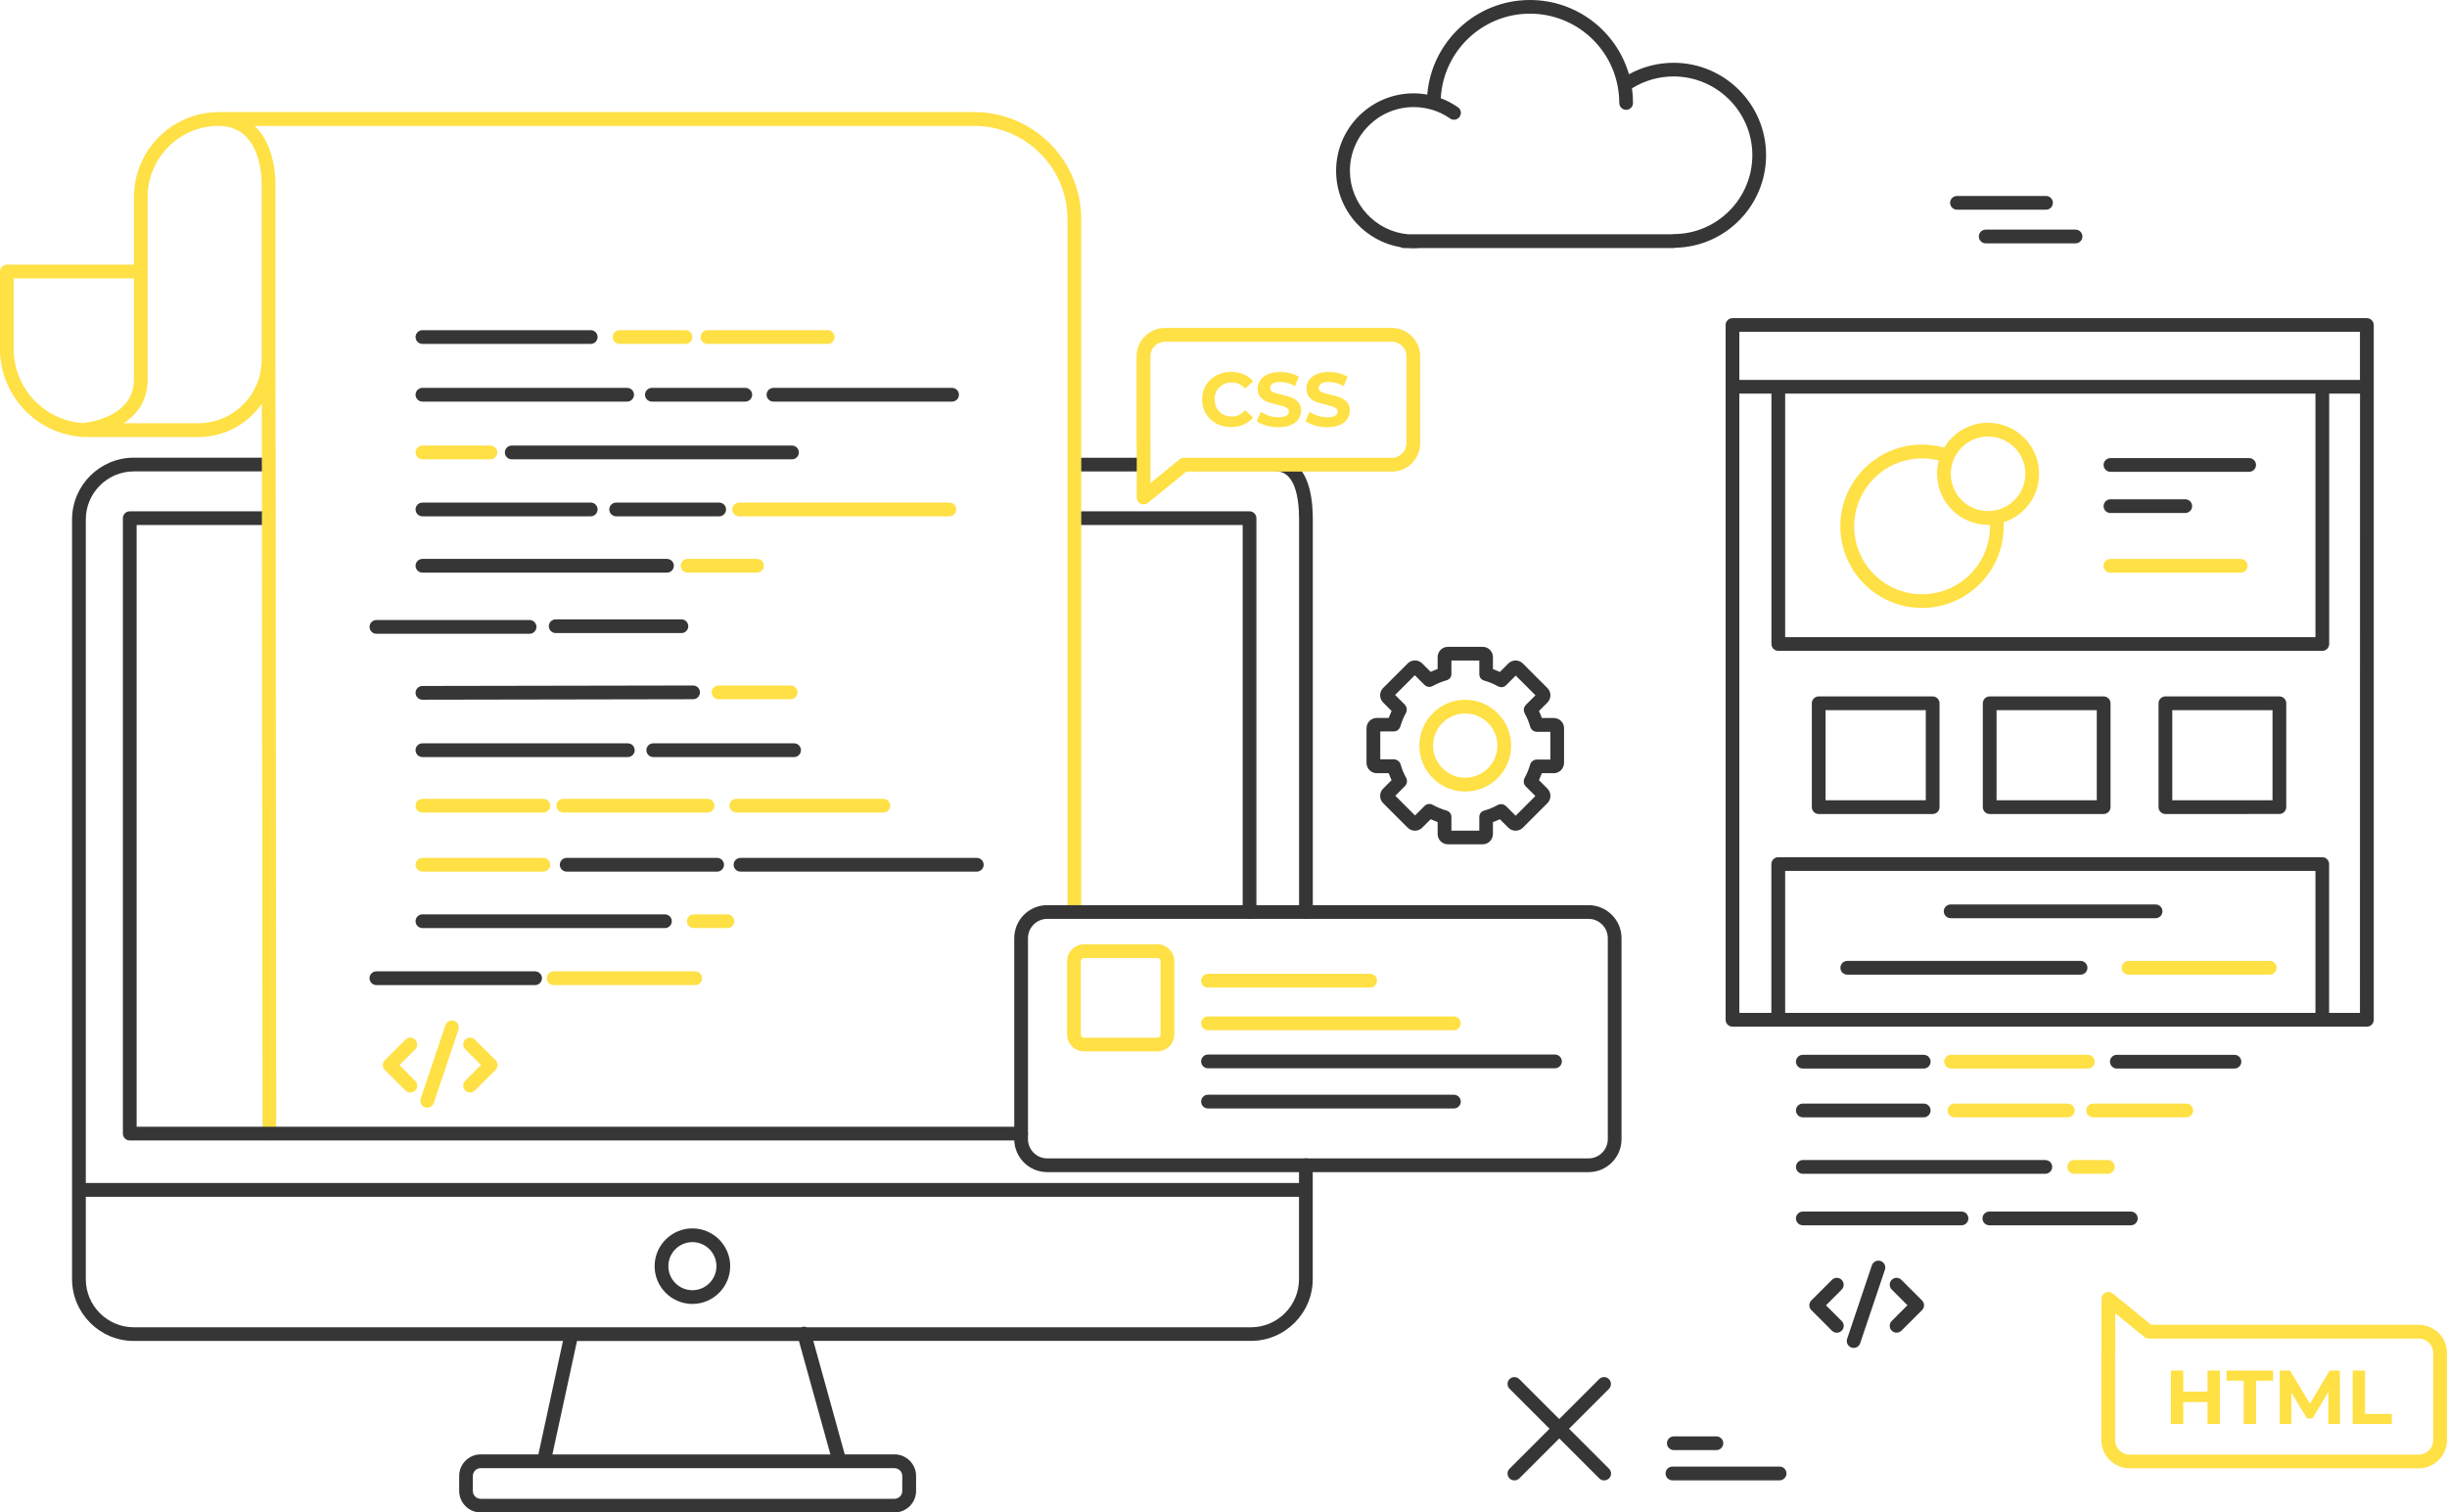 <?xml version="1.0" encoding="utf-8"?>
<!-- Generator: Adobe Illustrator 21.1.0, SVG Export Plug-In . SVG Version: 6.00 Build 0)  -->
<svg version="1.1" id="OBJECTS" xmlns="http://www.w3.org/2000/svg" xmlns:xlink="http://www.w3.org/1999/xlink" x="0px" y="0px"
	 viewBox="0 0 3562 2202" style="enable-background:new 0 0 3562 2202;" xml:space="preserve">
<style type="text/css">
	.st0{fill:#FFE045;}
	.st1{fill:#363636;}
</style>
<g id="list">
	<path class="st0" d="M997.9,480.7h-96c-5.5,0-10,4.5-10,10s4.5,10,10,10h96c5.5,0,10-4.5,10-10S1003.4,480.7,997.9,480.7z"/>
	<path class="st0" d="M1204.9,500.7c5.5,0,10-4.5,10-10s-4.5-10-10-10h-175c-5.5,0-10,4.5-10,10s4.5,10,10,10H1204.9z"/>
	<path class="st0" d="M614.9,668.7h99c5.5,0,10-4.5,10-10s-4.5-10-10-10h-99c-5.5,0-10,4.5-10,10S609.4,668.7,614.9,668.7z"/>
	<path class="st0" d="M1381.9,731.7h-306c-5.5,0-10,4.5-10,10s4.5,10,10,10h306c5.5,0,10-4.5,10-10S1387.4,731.7,1381.9,731.7z"/>
	<path class="st0" d="M990.9,823.7c0,5.5,4.5,10,10,10h101c5.5,0,10-4.5,10-10s-4.5-10-10-10h-101
		C995.4,813.7,990.9,818.2,990.9,823.7z"/>
	<path class="st0" d="M1035.9,1008c0,5.5,4.5,10,10,10h105c5.5,0,10-4.5,10-10s-4.5-10-10-10h-105
		C1040.4,998,1035.9,1002.5,1035.9,1008z"/>
	<path class="st0" d="M614.9,1183h176c5.5,0,10-4.5,10-10s-4.5-10-10-10h-176c-5.5,0-10,4.5-10,10S609.4,1183,614.9,1183z"/>
	<path class="st0" d="M809.9,1173c0,5.5,4.5,10,10,10h210c5.5,0,10-4.5,10-10s-4.5-10-10-10h-210
		C814.4,1163,809.9,1167.5,809.9,1173z"/>
	<path class="st0" d="M1285.9,1163h-214c-5.5,0-10,4.5-10,10s4.5,10,10,10h214c5.5,0,10-4.5,10-10S1291.4,1163,1285.9,1163z"/>
	<path class="st0" d="M800.9,1259c0-5.5-4.5-10-10-10h-176c-5.5,0-10,4.5-10,10s4.5,10,10,10h176
		C796.4,1269,800.9,1264.6,800.9,1259z"/>
	<path class="st0" d="M1058.9,1331.2h-49c-5.5,0-10,4.5-10,10s4.5,10,10,10h49c5.5,0,10-4.5,10-10S1064.4,1331.2,1058.9,1331.2z"/>
	<path class="st0" d="M1011.9,1414.2h-206c-5.5,0-10,4.5-10,10s4.5,10,10,10h206c5.5,0,10-4.5,10-10S1017.4,1414.2,1011.9,1414.2z"
		/>
	<path class="st0" d="M661.1,1486.2c-5.2-1.8-10.9,1.1-12.7,6.3l-36,107c-1.8,5.2,1.1,10.9,6.3,12.7c1.1,0.4,2.1,0.5,3.2,0.5
		c4.2,0,8.1-2.6,9.5-6.8l36-107C669.1,1493.7,666.3,1488,661.1,1486.2z"/>
	<path class="st0" d="M604.3,1513.6c-3.9-3.9-10.2-3.9-14.1,0l-30,30c-3.9,3.9-3.9,10.2,0,14.1l30,30c2,2,4.5,2.9,7.1,2.9
		s5.1-1,7.1-2.9c3.9-3.9,3.9-10.2,0-14.1l-22.9-22.9l22.9-22.9C608.2,1523.9,608.2,1517.5,604.3,1513.6z"/>
	<path class="st0" d="M691.3,1513.6c-3.9-3.9-10.2-3.9-14.1,0c-3.9,3.9-3.9,10.2,0,14.1l22.9,22.9l-22.9,22.9
		c-3.9,3.9-3.9,10.2,0,14.1c2,2,4.5,2.9,7.1,2.9s5.1-1,7.1-2.9l30-30c3.9-3.9,3.9-10.2,0-14.1L691.3,1513.6z"/>
	<path class="st0" d="M1418.1,163.2H318.5h-0.1h-0.3c-0.4,0-0.8,0-1.1,0c-0.4,0-0.7,0-1.1,0.1C249,164.7,195,219.7,195,286.9v98.4
		H10c-5.5,0-10,4.5-10,10v112.8c0,66.1,50.6,121.4,115.9,127.6c1,0.3,2.1,0.5,3.2,0.5c0.2,0,0.5,0,0.7,0c0,0,0.5,0,1.3-0.1
		c2.5,0.1,4.8,0.2,7.1,0.2h160.4c38.3,0,72.2-19.2,92.5-48.6l0.1,88.7l0.1,78l0.8,896c0,5.5,4.5,10,10,10l0,0c5.5,0,10-4.5,10-10
		l-0.8-896l-0.1-78l-0.3-147.7c0-0.4,0-0.8-0.1-1.1c0-1.2,0.1-2.5,0.1-3.7V269.5c0.1-4.3,1.1-53.2-27.3-83.3c-0.9-1-1.9-1.9-2.9-2.9
		H1418c75,0,135.9,61,135.9,135.9v357.2v78v573.5c0,5.5,4.5,10,10,10s10-4.5,10-10V754.4v-78V319.2
		C1574,233.2,1504.1,163.2,1418.1,163.2z M19.9,508.1V405.3h175V553c0,51.4-60.1,61.4-74.4,63C64,612.1,19.9,564.8,19.9,508.1z
		 M380.9,268.8c0,0.1,0,0.3,0,0.4v254.6c0,51-41.5,92.4-92.4,92.4H180c22.9-15,34.9-36.7,34.9-63.3V395.2c0-0.2,0-0.4,0-0.6V286.8
		c0-57,46.4-103.5,103.3-103.6c17.2,0.3,30.5,5.7,40.8,16.5C382.3,224.4,380.9,268.4,380.9,268.8z"/>
</g>
<g id="monitor">
	<path class="st1" d="M1904.9,707.2c-10.4-34.1-32-40.1-48.2-40.1c-5.5,0-9.9,3.4-9.9,8.9s4.5,10,10,10c28.2,0,34.2,38.2,34.2,70.3
		v571.5c0,5.5,4.5,10,10,10s10-4.5,10-10V756.3C1910.9,748.3,1910.9,726.9,1904.9,707.2z"/>
	<path class="st1" d="M1573.9,686.4h89.7c5.5,0,10-4.5,10-10s-4.5-10-10-10h-89.7V686.4z"/>
	<path class="st1" d="M104.9,1738.3v124c0,49.6,40.4,90,90,90h624.6l-35.8,165.1h-83.9c-17.3,0-31.4,14.1-31.4,31.4v21.8
		c0,17.3,14.1,31.4,31.4,31.4h602.3c17.3,0,31.4-14.1,31.4-31.4v-21.8c0-17.3-14.1-31.4-31.4-31.4h-72.5c0-0.1,0-0.1,0-0.2
		l-45.7-165h637c49.6,0,90-40.4,90-90v-130v-35.8c0-5.4-4.5-9.9-10-9.9s-10,4.5-10,10v25.8h-1766v-966c0-38.6,31.4-70,70-70h186.4
		l-0.1-20H194.9c-49.6,0-90,40.4-90,90v970V1738.3z M1302,2137.5c6.3,0,11.4,5.1,11.4,11.4v21.8c0,6.3-5.1,11.4-11.4,11.4H699.7
		c-6.3,0-11.4-5.1-11.4-11.4v-21.8c0-6.3,5.1-11.4,11.4-11.4H1302z M1208.8,2117.5H804.1l35.8-165.1H1163L1208.8,2117.5z
		 M1890.9,1862.4c0,38.6-31.4,70-70,70h-646.5c-2-0.9-4.4-1.1-6.7-0.5c-0.5,0.1-0.9,0.3-1.3,0.5H194.9c-38.6,0-70-31.4-70-70v-120
		h1766V1862.4z"/>
	<path class="st1" d="M1573.9,764.4h90.8h7.8h136.4v563.5c0,5.5,4.5,10,10,10s10-4.5,10-10V754.4c0-5.5-4.5-10-10-10h-146.4h-7.8
		h-90.8L1573.9,764.4z"/>
	<path class="st1" d="M381.3,744.4H188.9c-5.5,0-10,4.5-10,10v896c0,5.5,4.5,10,10,10h203h1094.5c5.5,0,10-4.5,10-10s-4.5-10-10-10
		H391.9h-193v-876h182.4L381.3,744.4z"/>
</g>
<g id="circle_1_">
	<path class="st1" d="M1007.9,1898.4c-30.3,0-55-24.7-55-55s24.7-55,55-55c30.3,0,55,24.7,55,55S1038.2,1898.4,1007.9,1898.4z
		 M1007.9,1808.4c-19.3,0-35,15.7-35,35s15.7,35,35,35c19.3,0,35-15.7,35-35S1027.2,1808.4,1007.9,1808.4z"/>
</g>
<g id="text_list">
	<g>
		<path class="st1" d="M859.9,500.7h-245c-5.5,0-10-4.5-10-10s4.5-10,10-10h245c5.5,0,10,4.5,10,10S865.4,500.7,859.9,500.7z"/>
	</g>
	<g>
		<path class="st1" d="M912.9,584.7h-298c-5.5,0-10-4.5-10-10s4.5-10,10-10h298c5.5,0,10,4.5,10,10S918.4,584.7,912.9,584.7z"/>
	</g>
	<g>
		<path class="st1" d="M1084.9,584.7h-136c-5.5,0-10-4.5-10-10s4.5-10,10-10h136c5.5,0,10,4.5,10,10S1090.4,584.7,1084.9,584.7z"/>
	</g>
	<g>
		<path class="st1" d="M1385.9,584.7h-260c-5.5,0-10-4.5-10-10s4.5-10,10-10h260c5.5,0,10,4.5,10,10S1391.4,584.7,1385.9,584.7z"/>
	</g>
	<g>
		<path class="st1" d="M1152.9,668.7h-408c-5.5,0-10-4.5-10-10s4.5-10,10-10h408c5.5,0,10,4.5,10,10S1158.4,668.7,1152.9,668.7z"/>
	</g>
	<g>
		<path class="st1" d="M859.9,751.7h-245c-5.5,0-10-4.5-10-10s4.5-10,10-10h245c5.5,0,10,4.5,10,10S865.4,751.7,859.9,751.7z"/>
	</g>
	<g>
		<path class="st1" d="M1046.9,751.7h-150c-5.5,0-10-4.5-10-10s4.5-10,10-10h150c5.5,0,10,4.5,10,10S1052.4,751.7,1046.9,751.7z"/>
	</g>
	<g>
		<path class="st1" d="M970.9,833.7h-356c-5.5,0-10-4.5-10-10s4.5-10,10-10h356c5.5,0,10,4.5,10,10S976.4,833.7,970.9,833.7z"/>
	</g>
	<g>
		<path class="st1" d="M770.9,922.7h-223c-5.5,0-10-4.5-10-10s4.5-10,10-10h223c5.5,0,10,4.5,10,10S776.4,922.7,770.9,922.7z"/>
	</g>
	<g>
		<path class="st1" d="M991.9,921.7h-183c-5.5,0-10-4.5-10-10s4.5-10,10-10h183c5.5,0,10,4.5,10,10S997.4,921.7,991.9,921.7z"/>
	</g>
	<g>
		<path class="st1" d="M614.9,1018.7c-5.5,0-10-4.5-10-10s4.5-10,10-10l394-0.7l0,0c5.5,0,10,4.5,10,10s-4.5,10-10,10L614.9,1018.7
			L614.9,1018.7z"/>
	</g>
	<g>
		<path class="st1" d="M913.9,1102.2h-299c-5.5,0-10-4.5-10-10s4.5-10,10-10h299c5.5,0,10,4.5,10,10S919.4,1102.2,913.9,1102.2z"/>
	</g>
	<g>
		<path class="st1" d="M1155.9,1102.2h-205c-5.5,0-10-4.5-10-10s4.5-10,10-10h205c5.5,0,10,4.5,10,10S1161.4,1102.2,1155.9,1102.2z"
			/>
	</g>
	<g>
		<path class="st1" d="M1043.9,1269h-219c-5.5,0-10-4.5-10-10s4.5-10,10-10h219c5.5,0,10,4.5,10,10S1049.4,1269,1043.9,1269z"/>
	</g>
	<g>
		<path class="st1" d="M1421.9,1269h-344c-5.5,0-10-4.5-10-10s4.5-10,10-10h344c5.5,0,10,4.5,10,10S1427.4,1269,1421.9,1269z"/>
	</g>
	<g>
		<path class="st1" d="M967.9,1351.2h-353c-5.5,0-10-4.5-10-10s4.5-10,10-10h353c5.5,0,10,4.5,10,10S973.4,1351.2,967.9,1351.2z"/>
	</g>
	<g>
		<path class="st1" d="M778.9,1434.2h-231c-5.5,0-10-4.5-10-10s4.5-10,10-10h231c5.5,0,10,4.5,10,10S784.4,1434.2,778.9,1434.2z"/>
	</g>
</g>
<path class="st1" d="M2263.5,1535.3h-362.6h-82h-60.5c-5.5,0-10,4.5-10,10s4.5,10,10,10h60.5h82h362.6c5.5,0,10-4.5,10-10
	S2269,1535.3,2263.5,1535.3z"/>
<g id="cart">
	<path class="st1" d="M2312.4,1317.8h-411.5h-82H1564h-39.6c-26.5,0-48,21.5-48,48v284.5v8.2c0,26.5,21.5,48,48,48h376.5h411.5
		c26.5,0,48-21.5,48-48v-292.7C2360.4,1339.4,2338.8,1317.8,2312.4,1317.8z M2340.4,1658.5c0,15.4-12.6,28-28,28h-411.5h-376.5
		c-15.4,0-28-12.6-28-28v-8.2v-284.5c0-15.4,12.6-28,28-28h39.6h254.9h82h411.5c15.4,0,28,12.6,28,28V1658.5z"/>
	<path class="st1" d="M2116.4,1593.8h-215.5h-82h-60.5c-5.5,0-10,4.5-10,10s4.5,10,10,10h60.5h82h215.5c5.5,0,10-4.5,10-10
		S2121.9,1593.8,2116.4,1593.8z"/>
</g>
<g id="cart_field">
	<path class="st0" d="M1758.4,1437.8h60.5h82h93.5c5.5,0,10-4.5,10-10s-4.5-10-10-10h-93.5h-82h-60.5c-5.5,0-10,4.5-10,10
		S1752.8,1437.8,1758.4,1437.8z"/>
	<path class="st0" d="M2116.4,1479.8h-215.5h-82h-60.5c-5.5,0-10,4.5-10,10s4.5,10,10,10h60.5h82h215.5c5.5,0,10-4.5,10-10
		S2121.9,1479.8,2116.4,1479.8z"/>
	<path class="st0" d="M1684.7,1374.8H1578c-10.9,0-20.4,7-23.6,17.4c-0.7,2.3-1.1,4.8-1.1,7.2v106.7c0,2.5,0.4,4.9,1.1,7.2l0,0
		c3.2,10.4,12.7,17.4,23.6,17.4h106.7c13.6,0,24.7-11.1,24.7-24.7v-106.7C1709.4,1385.9,1698.3,1374.8,1684.7,1374.8z
		 M1689.4,1506.2c0,2.6-2.1,4.7-4.7,4.7H1578c-2,0-3.9-1.4-4.5-3.3c-0.1-0.4-0.2-0.9-0.2-1.4v-106.7c0-0.5,0.1-0.9,0.2-1.4
		c0.6-1.9,2.4-3.3,4.5-3.3h106.7c2.6,0,4.7,2.1,4.7,4.7L1689.4,1506.2L1689.4,1506.2z"/>
</g>
<path class="st1" d="M2261.7,1045.3h-17.3c-1.2-3.4-2.6-6.8-4.2-10.1l12.3-12.3c2.8-2.8,4.4-6.6,4.4-10.6s-1.6-7.8-4.4-10.6
	l-35.7-35.7c-2.8-2.8-6.6-4.4-10.6-4.4s-7.8,1.6-10.6,4.4l-12.3,12.3c-3.3-1.5-6.6-2.9-10.1-4.2v-17.4c0-8.3-6.7-15-15-15h-50.5
	c-8.3,0-15,6.7-15,15V974c-3.4,1.2-6.8,2.6-10.1,4.2l-12.3-12.3c-2.8-2.8-6.6-4.4-10.6-4.4s-7.8,1.6-10.6,4.4l-35.7,35.7
	c-2.8,2.8-4.4,6.6-4.4,10.6s1.6,7.8,4.4,10.6l12.3,12.3c-1.5,3.3-2.9,6.6-4.2,10.1h-17.3c-8.3,0-15,6.7-15,15v50.5
	c0,8.3,6.7,15,15,15h17.3c1.2,3.4,2.6,6.8,4.2,10.1l-12.3,12.3c-2.8,2.8-4.4,6.6-4.4,10.6s1.6,7.8,4.4,10.6l35.7,35.7
	c2.8,2.8,6.6,4.4,10.6,4.4s7.8-1.6,10.6-4.4l12.3-12.3c3.3,1.5,6.6,2.9,10.1,4.2v17.3c0,8.3,6.7,15,15,15h50.5c8.3,0,15-6.7,15-15
	v-17.3c3.4-1.2,6.8-2.6,10.1-4.2l12.3,12.3c2.8,2.8,6.6,4.4,10.6,4.4s7.8-1.6,10.6-4.4l35.7-35.7c2.8-2.8,4.4-6.6,4.4-10.6
	s-1.6-7.8-4.4-10.6l-12.3-12.3c1.5-3.3,2.9-6.6,4.2-10.1h17.3c8.3,0,15-6.7,15-15v-50.5C2276.8,1052,2270,1045.3,2261.7,1045.3z
	 M2256.8,1105.8h-19.6h-0.1c-0.2,0-0.4,0-0.6,0c-0.1,0-0.3,0-0.4,0c-0.2,0-0.3,0-0.5,0.1c-0.2,0-0.3,0-0.5,0.1
	c-0.1,0-0.2,0.1-0.3,0.1c-0.2,0.1-0.5,0.1-0.7,0.2c0,0,0,0-0.1,0c-0.9,0.3-1.7,0.7-2.5,1.2c-0.1,0-0.1,0.1-0.2,0.1
	c-0.2,0.1-0.4,0.3-0.6,0.5c-0.1,0.1-0.3,0.3-0.4,0.4s-0.2,0.2-0.3,0.3c-0.2,0.2-0.3,0.3-0.5,0.5c-0.1,0.1-0.1,0.1-0.2,0.2
	c-0.1,0.2-0.3,0.3-0.4,0.5c-0.1,0.1-0.1,0.2-0.2,0.3c-0.1,0.1-0.2,0.3-0.3,0.4s-0.2,0.3-0.2,0.4c-0.1,0.1-0.1,0.2-0.2,0.3
	c-0.1,0.2-0.2,0.4-0.3,0.6c0,0.1-0.1,0.2-0.1,0.3c-0.1,0.2-0.2,0.4-0.2,0.7c0,0,0,0,0,0.1c-2,6.9-4.8,13.6-8.3,20c0,0,0,0,0,0.1
	c-0.1,0.2-0.2,0.4-0.3,0.6c0,0.1-0.1,0.2-0.1,0.3c-0.1,0.2-0.1,0.4-0.2,0.6c0,0.1-0.1,0.2-0.1,0.4c0,0.1-0.1,0.3-0.1,0.4
	c0,0.2-0.1,0.3-0.1,0.5c0,0.1,0,0.2,0,0.3c0,0.2-0.1,0.5-0.1,0.7c0,0.1,0,0.1,0,0.2c0,0.3,0,0.5,0,0.8c0,0.1,0,0.2,0,0.2
	c0,0.2,0,0.5,0,0.7s0,0.3,0.1,0.5c0,0.2,0,0.3,0.1,0.5c0,0.2,0.1,0.5,0.2,0.7c0,0.1,0,0.1,0,0.2c0.1,0.3,0.2,0.5,0.3,0.8
	c0,0,0,0.1,0.1,0.1c0.1,0.2,0.2,0.4,0.3,0.6c0,0.1,0.1,0.2,0.1,0.2c0.1,0.2,0.2,0.3,0.3,0.5c0.1,0.1,0.1,0.3,0.2,0.4
	s0.2,0.2,0.2,0.3c0.1,0.2,0.2,0.3,0.4,0.5c0.1,0.1,0.1,0.2,0.2,0.2c0.1,0.2,0.3,0.3,0.5,0.5c0,0,0,0,0,0.1l13.9,13.9l-28.7,28.7
	l-13.9-13.9c0,0,0,0-0.1,0c-0.2-0.2-0.3-0.3-0.5-0.5c-0.1-0.1-0.2-0.1-0.2-0.2c-0.2-0.1-0.3-0.2-0.5-0.4c-0.1-0.1-0.2-0.2-0.3-0.2
	c-0.1-0.1-0.2-0.1-0.4-0.2s-0.3-0.2-0.5-0.3c-0.1,0-0.2-0.1-0.2-0.1c-0.2-0.1-0.4-0.2-0.7-0.3h-0.1c-0.3-0.1-0.5-0.2-0.8-0.3h-0.1
	c-0.3-0.1-0.5-0.1-0.8-0.2c-0.1,0-0.2,0-0.4-0.1c-0.2,0-0.4-0.1-0.6-0.1s-0.4,0-0.6,0c-0.1,0-0.2,0-0.3,0c-0.2,0-0.5,0-0.7,0
	c-0.1,0-0.2,0-0.2,0c-0.2,0-0.4,0.1-0.6,0.1c-0.1,0-0.2,0-0.3,0c-0.2,0-0.3,0.1-0.5,0.1s-0.3,0.1-0.5,0.1c-0.1,0-0.2,0.1-0.4,0.1
	c-0.2,0.1-0.4,0.1-0.6,0.2c-0.1,0-0.2,0.1-0.3,0.1c-0.2,0.1-0.4,0.2-0.6,0.3c0,0,0,0-0.1,0c-6.3,3.5-13,6.3-20,8.3c0,0,0,0-0.1,0
	c-0.2,0.1-0.4,0.1-0.7,0.2c-0.1,0-0.2,0.1-0.3,0.1c-0.2,0.1-0.4,0.2-0.5,0.3c-0.1,0.1-0.3,0.1-0.4,0.2s-0.2,0.1-0.4,0.2
	s-0.3,0.2-0.5,0.3c-0.1,0-0.1,0.1-0.2,0.1c-0.2,0.1-0.4,0.3-0.6,0.4l-0.1,0.1c-0.2,0.2-0.4,0.4-0.6,0.6l-0.1,0.1
	c-0.2,0.2-0.4,0.4-0.5,0.6c-0.1,0.1-0.2,0.2-0.2,0.3c-0.1,0.1-0.2,0.3-0.3,0.4c-0.1,0.2-0.2,0.4-0.4,0.6c0,0.1-0.1,0.1-0.1,0.2
	c-0.1,0.2-0.2,0.5-0.3,0.7c0,0.1-0.1,0.1-0.1,0.2c-0.1,0.2-0.2,0.4-0.2,0.6c0,0.1-0.1,0.2-0.1,0.3c-0.1,0.2-0.1,0.3-0.1,0.5
	s-0.1,0.3-0.1,0.5c0,0.1,0,0.3-0.1,0.4c0,0.2-0.1,0.4-0.1,0.6c0,0.1,0,0.2,0,0.3c0,0.2,0,0.5,0,0.7c0,0,0,0,0,0.1v19.6h-40.6v-19.6
	c0,0,0,0,0-0.1c0-0.2,0-0.5,0-0.7c0-0.1,0-0.2,0-0.3c0-0.2-0.1-0.4-0.1-0.6c0-0.1,0-0.3-0.1-0.4c0-0.2-0.1-0.3-0.1-0.5
	s-0.1-0.3-0.1-0.5c0-0.1-0.1-0.2-0.1-0.3c-0.1-0.2-0.1-0.4-0.2-0.6c0-0.1-0.1-0.1-0.1-0.2c-0.1-0.2-0.2-0.5-0.3-0.7
	c0-0.1-0.1-0.1-0.1-0.2c-0.1-0.2-0.2-0.4-0.4-0.6c-0.1-0.1-0.2-0.3-0.3-0.4s-0.2-0.2-0.2-0.3c-0.2-0.2-0.4-0.4-0.5-0.6l-0.1-0.1
	c-0.2-0.2-0.4-0.4-0.6-0.6l-0.1-0.1c-0.2-0.2-0.4-0.3-0.6-0.4c-0.1,0-0.1-0.1-0.2-0.1c-0.2-0.1-0.3-0.2-0.5-0.3
	c-0.1-0.1-0.2-0.2-0.4-0.2c-0.1-0.1-0.2-0.1-0.4-0.2s-0.4-0.2-0.5-0.3c-0.1,0-0.2-0.1-0.3-0.1c-0.2-0.1-0.4-0.2-0.7-0.2
	c0,0,0,0-0.1,0c-6.9-2-13.6-4.8-20-8.3c0,0,0,0-0.1,0c-0.2-0.1-0.4-0.2-0.6-0.3c-0.1-0.1-0.2-0.1-0.3-0.2c-0.2-0.1-0.3-0.1-0.5-0.2
	s-0.3-0.1-0.5-0.2c-0.1,0-0.2-0.1-0.3-0.1c-0.2-0.1-0.4-0.1-0.6-0.2h-0.1c-0.9-0.2-1.8-0.2-2.8-0.1c-0.1,0-0.1,0-0.2,0
	c-0.3,0-0.5,0.1-0.8,0.1c-0.2,0-0.3,0.1-0.5,0.1c-0.1,0-0.3,0.1-0.4,0.1c-0.2,0.1-0.4,0.1-0.6,0.2c-0.1,0-0.2,0.1-0.3,0.1
	c-0.2,0.1-0.4,0.2-0.6,0.2c-0.1,0.1-0.2,0.1-0.3,0.2s-0.3,0.2-0.4,0.2c-0.1,0.1-0.3,0.2-0.4,0.3c-0.1,0.1-0.2,0.1-0.3,0.2
	c-0.2,0.1-0.3,0.2-0.5,0.4c-0.1,0.1-0.1,0.1-0.2,0.2c-0.2,0.2-0.4,0.3-0.5,0.5c0,0,0,0-0.1,0l-13.9,13.9l-28.7-28.7l13.9-13.9
	c0,0,0,0,0-0.1c0.2-0.2,0.3-0.3,0.5-0.5c0.1-0.1,0.1-0.2,0.2-0.2c0.1-0.2,0.2-0.3,0.4-0.5c0.1-0.1,0.2-0.2,0.2-0.3
	c0.1-0.1,0.2-0.3,0.2-0.4c0.1-0.2,0.2-0.3,0.3-0.5c0-0.1,0.1-0.2,0.1-0.3c0.1-0.2,0.2-0.4,0.3-0.6c0-0.1,0-0.1,0.1-0.2
	c0.1-0.2,0.2-0.5,0.2-0.7c0-0.1,0-0.2,0.1-0.2c0.1-0.2,0.1-0.5,0.2-0.7c0-0.2,0-0.3,0.1-0.5c0-0.1,0-0.3,0.1-0.4c0-0.2,0-0.5,0-0.7
	c0-0.1,0-0.1,0-0.2c0-0.3,0-0.5,0-0.8c0-0.1,0-0.1,0-0.2c0-0.2-0.1-0.5-0.1-0.7c0-0.1,0-0.2,0-0.3c0-0.2-0.1-0.4-0.1-0.5
	s-0.1-0.3-0.1-0.4s-0.1-0.2-0.1-0.4c-0.1-0.2-0.1-0.4-0.2-0.6c0-0.1-0.1-0.2-0.1-0.3c-0.1-0.2-0.2-0.4-0.3-0.6c0,0,0,0,0-0.1
	c-3.5-6.3-6.3-13-8.3-20c0,0,0,0,0-0.1c-0.1-0.2-0.2-0.5-0.2-0.7c0-0.1-0.1-0.2-0.1-0.3c-0.1-0.2-0.2-0.4-0.3-0.6
	c-0.1-0.1-0.1-0.2-0.2-0.3c-0.1-0.1-0.2-0.3-0.3-0.4c-0.1-0.1-0.2-0.3-0.3-0.4c-0.1-0.1-0.1-0.2-0.2-0.3c-0.1-0.2-0.2-0.3-0.4-0.5
	c-0.1-0.1-0.1-0.1-0.2-0.2c-0.2-0.2-0.3-0.4-0.5-0.5c-0.1-0.1-0.2-0.1-0.2-0.2c-0.2-0.1-0.3-0.3-0.5-0.4s-0.3-0.2-0.5-0.4
	c-0.1-0.1-0.2-0.1-0.3-0.2c-0.2-0.2-0.5-0.3-0.7-0.4h-0.1c-0.3-0.1-0.5-0.3-0.8-0.4c0,0,0,0-0.1,0c-0.2-0.1-0.5-0.2-0.7-0.3
	c-0.1,0-0.1-0.1-0.2-0.1c-0.2-0.1-0.4-0.1-0.6-0.2c-0.1,0-0.3-0.1-0.4-0.1s-0.3,0-0.4-0.1c-0.2,0-0.4-0.1-0.6-0.1
	c-0.1,0-0.2,0-0.3,0c-0.2,0-0.5,0-0.7,0c0,0,0,0-0.1,0h-19.6v-40.6h19.6l0,0c0.3,0,0.6,0,1-0.1c0.1,0,0.1,0,0.2,0
	c0.2,0,0.5-0.1,0.7-0.1c0.1,0,0.2,0,0.3-0.1c0.2,0,0.4-0.1,0.6-0.1c0.1,0,0.2-0.1,0.3-0.1c0.2-0.1,0.4-0.1,0.6-0.2
	c0.1-0.1,0.3-0.1,0.4-0.2c0.2-0.1,0.4-0.2,0.6-0.3c0.1-0.1,0.2-0.1,0.3-0.2c0.2-0.1,0.3-0.2,0.5-0.3c0.1-0.1,0.2-0.1,0.3-0.2
	c0.2-0.1,0.3-0.2,0.5-0.4c0.1-0.1,0.2-0.1,0.2-0.2c0.2-0.2,0.4-0.3,0.5-0.5l0.1-0.1c0.4-0.4,0.8-0.9,1.2-1.4c0-0.1,0.1-0.1,0.1-0.2
	c0.1-0.2,0.2-0.4,0.3-0.5c0.1-0.1,0.1-0.2,0.2-0.3c0.1-0.2,0.2-0.3,0.2-0.5c0.1-0.1,0.1-0.3,0.2-0.4s0.1-0.3,0.2-0.4
	s0.1-0.3,0.1-0.4c0,0,0,0,0-0.1c2-6.9,4.8-13.6,8.3-20c0,0,0,0,0-0.1c0.1-0.2,0.2-0.4,0.3-0.6c0-0.1,0.1-0.2,0.1-0.3
	c0.1-0.2,0.1-0.4,0.2-0.6c0-0.1,0.1-0.2,0.1-0.4c0-0.1,0.1-0.3,0.1-0.4c0-0.2,0.1-0.3,0.1-0.5c0-0.1,0-0.2,0-0.3
	c0-0.2,0.1-0.5,0.1-0.7c0-0.1,0-0.1,0-0.2c0-0.3,0-0.5,0-0.8c0-0.1,0-0.1,0-0.2c0-0.2,0-0.5,0-0.7c0-0.1,0-0.3-0.1-0.4
	c0-0.2,0-0.3-0.1-0.5c0-0.2-0.1-0.5-0.2-0.7c0-0.1,0-0.2-0.1-0.2c-0.1-0.2-0.2-0.5-0.2-0.7c0-0.1,0-0.1-0.1-0.2
	c-0.1-0.2-0.2-0.4-0.3-0.6c0-0.1-0.1-0.2-0.1-0.3c-0.1-0.2-0.2-0.3-0.3-0.5c-0.1-0.1-0.2-0.3-0.2-0.4c-0.1-0.1-0.2-0.2-0.2-0.3
	c-0.1-0.2-0.2-0.3-0.4-0.5c-0.1-0.1-0.1-0.2-0.2-0.2c-0.2-0.2-0.3-0.4-0.5-0.5c0,0,0,0,0-0.1l-13.9-13.9l28.7-28.7l13.8,13.8
	c0,0,0,0,0.1,0.1l0,0c0.3,0.3,0.6,0.5,0.9,0.8c0.1,0.1,0.2,0.2,0.3,0.2c0.2,0.2,0.5,0.3,0.7,0.5c0.1,0.1,0.2,0.1,0.3,0.2
	c0.3,0.2,0.6,0.3,1,0.5h0.1c0.4,0.2,0.8,0.3,1.1,0.4c0.1,0,0.2,0,0.3,0.1c0.3,0.1,0.6,0.1,0.9,0.2c0.1,0,0.2,0,0.4,0.1
	c0.4,0,0.7,0.1,1.1,0.1h0.1c0.1,0,0.1,0,0.2,0c0.3,0,0.6,0,0.9-0.1c0.1,0,0.3,0,0.4-0.1c0.2,0,0.5-0.1,0.7-0.1
	c0.1,0,0.3-0.1,0.4-0.1c0.3-0.1,0.6-0.2,0.9-0.3c0.1,0,0.1,0,0.2-0.1c0.4-0.1,0.7-0.3,1.1-0.5c0,0,0,0,0.1,0c6.3-3.5,13-6.3,20-8.3
	c0,0,0,0,0.1,0c0.2-0.1,0.4-0.1,0.7-0.2c0.1,0,0.2-0.1,0.3-0.1c0.2-0.1,0.4-0.2,0.5-0.3s0.3-0.1,0.4-0.2c0.1-0.1,0.2-0.1,0.4-0.2
	c0.2-0.1,0.3-0.2,0.5-0.3c0.1,0,0.1-0.1,0.2-0.1c0.2-0.1,0.4-0.3,0.6-0.4l0.1-0.1c0.2-0.2,0.4-0.4,0.6-0.6l0.1-0.1
	c0.2-0.2,0.4-0.4,0.5-0.6c0.1-0.1,0.2-0.2,0.3-0.3s0.2-0.3,0.3-0.4c0.1-0.2,0.2-0.4,0.4-0.6c0-0.1,0.1-0.1,0.1-0.2
	c0.1-0.2,0.2-0.5,0.3-0.7c0-0.1,0.1-0.1,0.1-0.2c0.1-0.2,0.2-0.4,0.2-0.6c0-0.1,0.1-0.2,0.1-0.3c0.1-0.2,0.1-0.3,0.1-0.5
	s0.1-0.3,0.1-0.5c0-0.1,0-0.3,0.1-0.4c0-0.2,0.1-0.4,0.1-0.6c0-0.1,0-0.2,0-0.3c0-0.2,0-0.5,0-0.7c0,0,0,0,0-0.1v-19.2h40.6v19.6
	c0,0,0,0,0,0.1c0,0.2,0,0.5,0,0.7c0,0.1,0,0.2,0,0.3c0,0.2,0.1,0.4,0.1,0.6c0,0.1,0,0.3,0.1,0.4c0,0.2,0.1,0.3,0.1,0.5
	s0.1,0.3,0.1,0.5c0,0.1,0.1,0.2,0.1,0.3c0.1,0.2,0.1,0.4,0.2,0.6c0,0.1,0.1,0.1,0.1,0.2c0.1,0.2,0.2,0.5,0.3,0.7
	c0,0.1,0.1,0.1,0.1,0.2c0.1,0.2,0.2,0.4,0.4,0.6c0.1,0.1,0.2,0.3,0.3,0.4c0.1,0.1,0.2,0.2,0.3,0.3c0.2,0.2,0.3,0.4,0.5,0.6l0.1,0.1
	c0.2,0.2,0.4,0.4,0.6,0.6l0.1,0.1c0.2,0.2,0.4,0.3,0.6,0.4c0.1,0,0.1,0.1,0.2,0.1c0.2,0.1,0.3,0.2,0.5,0.3c0.1,0.1,0.2,0.2,0.4,0.2
	c0.1,0.1,0.2,0.1,0.4,0.2c0.2,0.1,0.4,0.2,0.5,0.3c0.1,0,0.2,0.1,0.3,0.1c0.2,0.1,0.4,0.2,0.7,0.2c0,0,0,0,0.1,0
	c6.9,2,13.6,4.8,20,8.3c0,0,0,0,0.1,0c0.4,0.2,0.7,0.4,1.1,0.5c0.1,0,0.1,0,0.2,0.1c0.3,0.1,0.6,0.2,0.9,0.3c0.1,0,0.3,0.1,0.4,0.1
	c0.2,0.1,0.5,0.1,0.7,0.1c0.1,0,0.3,0,0.4,0.1c0.3,0,0.6,0.1,0.9,0.1c0.1,0,0.1,0,0.2,0c0,0,0,0,0.1,0c0.4,0,0.7,0,1.1-0.1
	c0.1,0,0.2,0,0.3,0c0.3,0,0.6-0.1,0.9-0.2c0.1,0,0.2,0,0.2-0.1c0.4-0.1,0.8-0.2,1.2-0.4l0,0c0.3-0.1,0.7-0.3,1-0.5
	c0.1-0.1,0.2-0.1,0.3-0.2c0.3-0.2,0.5-0.3,0.7-0.5c0.1-0.1,0.2-0.1,0.3-0.2c0.3-0.2,0.6-0.5,0.9-0.8l0,0c0,0,0,0,0.1-0.1l13.8-13.8
	l28.7,28.7l-13.9,13.9c0,0,0,0,0,0.1c-0.2,0.2-0.3,0.3-0.5,0.5c-0.1,0.1-0.1,0.2-0.2,0.2c-0.1,0.2-0.2,0.3-0.4,0.5
	c-0.1,0.1-0.2,0.2-0.2,0.3c-0.1,0.1-0.1,0.2-0.2,0.4c-0.1,0.2-0.2,0.3-0.3,0.5c0,0.1-0.1,0.2-0.1,0.2c-0.1,0.2-0.2,0.4-0.3,0.6
	c0,0,0,0.1-0.1,0.1c-0.1,0.3-0.2,0.5-0.3,0.8c0,0.1,0,0.1,0,0.2c-0.1,0.2-0.1,0.5-0.2,0.7c0,0.1,0,0.3-0.1,0.5
	c0,0.2-0.1,0.3-0.1,0.5s0,0.5,0,0.7c0,0.1,0,0.2,0,0.2c0,0.3,0,0.5,0,0.8c0,0.1,0,0.1,0,0.2c0,0.2,0.1,0.5,0.1,0.7
	c0,0.1,0,0.2,0,0.3c0,0.2,0.1,0.3,0.1,0.5c0,0.1,0.1,0.3,0.1,0.4s0.1,0.2,0.1,0.4c0.1,0.2,0.1,0.4,0.2,0.6c0,0.1,0.1,0.2,0.1,0.3
	c0.1,0.2,0.2,0.4,0.3,0.6c0,0,0,0,0,0.1c3.5,6.3,6.3,13,8.3,20c0,0,0,0,0,0.1s0.1,0.3,0.1,0.4c0.1,0.2,0.1,0.3,0.2,0.4
	s0.1,0.3,0.2,0.4c0.1,0.2,0.2,0.3,0.2,0.5c0.1,0.1,0.1,0.2,0.2,0.3c0.1,0.2,0.2,0.4,0.3,0.6c0,0.1,0.1,0.1,0.1,0.2
	c0.3,0.5,0.7,1,1.2,1.4c0,0,0.1,0,0.1,0.1c0.2,0.2,0.4,0.4,0.6,0.5c0.1,0.1,0.1,0.1,0.2,0.2c0.2,0.1,0.3,0.2,0.5,0.4
	c0.1,0.1,0.2,0.1,0.3,0.2c0.2,0.1,0.3,0.2,0.5,0.3c0.1,0.1,0.2,0.1,0.3,0.2c0.2,0.1,0.4,0.2,0.6,0.3c0.1,0.1,0.2,0.1,0.4,0.1
	c0.2,0.1,0.4,0.2,0.6,0.2c0.1,0,0.2,0.1,0.3,0.1c0.2,0.1,0.4,0.1,0.6,0.2c0.1,0,0.2,0,0.3,0.1c0.2,0,0.5,0.1,0.7,0.1
	c0.1,0,0.1,0,0.2,0c0.3,0,0.6,0.1,1,0.1l0,0h19.6L2256.8,1105.8L2256.8,1105.8z"/>
<path id="circle" class="st0" d="M2132.9,1018.8c-36.8,0-66.8,29.9-66.8,66.8s29.9,66.8,66.8,66.8s66.8-29.9,66.8-66.8
	S2169.7,1018.8,2132.9,1018.8z M2132.9,1132.3c-25.8,0-46.8-21-46.8-46.8s21-46.8,46.8-46.8s46.8,21,46.8,46.8
	S2158.7,1132.3,2132.9,1132.3z"/>
<g id="x">
	<path class="st1" d="M2342,2007.8c-3.9-3.9-10.2-3.9-14.1,0l-58.2,58.2l-58.2-58.2c-3.9-3.9-10.2-3.9-14.1,0s-3.9,10.2,0,14.1
		l58.2,58.2l-58.2,58.2c-3.9,3.9-3.9,10.2,0,14.1c2,2,4.5,2.9,7.1,2.9s5.1-1,7.1-2.9l58.2-58.2l58.2,58.2c2,2,4.5,2.9,7.1,2.9
		s5.1-1,7.1-2.9c3.9-3.9,3.9-10.2,0-14.1l-58.2-58.2l58.2-58.2C2345.9,2018.1,2345.9,2011.8,2342,2007.8z"/>
	<path class="st1" d="M2590.5,2135.2h-156c-5.5,0-10,4.5-10,10s4.5,10,10,10h156c5.5,0,10-4.5,10-10S2596,2135.2,2590.5,2135.2z"/>
	<path class="st1" d="M2436.5,2111.2h62c5.5,0,10-4.5,10-10s-4.5-10-10-10h-62c-5.5,0-10,4.5-10,10S2431,2111.2,2436.5,2111.2z"/>
</g>
<g id="text">
	<g>
		<path class="st0" d="M3039.3,1555.7h-199.2c-5.5,0-10-4.5-10-10s4.5-10,10-10h199.2c5.5,0,10,4.5,10,10
			S3044.9,1555.7,3039.3,1555.7z"/>
	</g>
	<g>
		<path class="st0" d="M3010,1626.7h-164.9c-5.5,0-10-4.5-10-10s4.5-10,10-10H3010c5.5,0,10,4.5,10,10S3015.5,1626.7,3010,1626.7z"
			/>
	</g>
	<g>
		<path class="st0" d="M3182.4,1626.7h-135.5c-5.5,0-10-4.5-10-10s4.5-10,10-10h135.6c5.5,0,10,4.5,10,10
			S3187.9,1626.7,3182.4,1626.7z"/>
	</g>
	<g>
		<path class="st0" d="M3068.3,1708.9h-49c-5.5,0-10-4.5-10-10s4.5-10,10-10h49c5.5,0,10,4.5,10,10S3073.9,1708.9,3068.3,1708.9z"/>
	</g>
	<g>
		<path class="st0" d="M3304,1419h-205.6c-5.5,0-10-4.5-10-10s4.5-10,10-10H3304c5.5,0,10,4.5,10,10S3309.5,1419,3304,1419z"/>
	</g>
</g>
<g>
	<path class="st1" d="M2624.3,1555.7h176c5.5,0,10-4.5,10-10s-4.5-10-10-10h-176c-5.5,0-10,4.5-10,10S2618.8,1555.7,2624.3,1555.7z"
		/>
	<path class="st1" d="M3252.6,1535.7h-171.2c-5.5,0-10,4.5-10,10s4.5,10,10,10h171.2c5.5,0,10-4.5,10-10
		S3258.1,1535.7,3252.6,1535.7z"/>
	<path class="st1" d="M2624.3,1626.7h176c5.5,0,10-4.5,10-10s-4.5-10-10-10h-176c-5.5,0-10,4.5-10,10S2618.8,1626.7,2624.3,1626.7z"
		/>
	<path class="st1" d="M2624.3,1708.9h353c5.5,0,10-4.5,10-10s-4.5-10-10-10h-353c-5.5,0-10,4.5-10,10S2618.8,1708.9,2624.3,1708.9z"
		/>
	<path class="st1" d="M2855.3,1763.9h-231c-5.5,0-10,4.5-10,10s4.5,10,10,10h231c5.5,0,10-4.5,10-10S2860.9,1763.9,2855.3,1763.9z"
		/>
	<path class="st1" d="M3101.8,1763.9h-206c-5.5,0-10,4.5-10,10s4.5,10,10,10h206c5.5,0,10-4.5,10-10S3107.4,1763.9,3101.8,1763.9z"
		/>
	<path class="st1" d="M3445.3,463.2h-923.4c-5.5,0-10,4.5-10,10v90v921.5c0,5.5,4.5,10,10,10h66.7h791.9h64.9c5.5,0,10-4.5,10-10
		V473.2C3455.3,467.6,3450.8,463.2,3445.3,463.2z M3370.5,1474.7h-771.9V1268h771.9V1474.7z M3435.3,1474.7h-44.9V1258
		c0-5.5-4.5-10-10-10h-791.9c-5.5,0-10,4.5-10,10v216.7h-46.6V573.1h46.7v364.5c0,5.5,4.5,10,10,10h791.9c5.5,0,10-4.5,10-10V573.1
		h44.9L3435.3,1474.7L3435.3,1474.7z M2598.6,927.6V573.1h771.9v354.5H2598.6z M3435.3,553.1h-54.9h-791.9h-56.6v-70h903.4
		L3435.3,553.1L3435.3,553.1z"/>
	<path class="st1" d="M2813.3,1013.9h-165.9c-5.5,0-10,4.5-10,10v151.2c0,5.5,4.5,10,10,10h165.9c5.5,0,10-4.5,10-10v-151.2
		C2823.3,1018.4,2818.8,1013.9,2813.3,1013.9z M2803.3,1165.1h-145.9v-131.2h145.9V1165.1z"/>
	<path class="st1" d="M3318,1013.9h-165.9c-5.5,0-10,4.5-10,10v151.2c0,5.5,4.5,10,10,10H3318c5.5,0,10-4.5,10-10v-151.2
		C3328,1018.4,3323.6,1013.9,3318,1013.9z M3308,1165.1h-145.9v-131.2H3308V1165.1z"/>
	<path class="st1" d="M3062.2,1013.9h-165.9c-5.5,0-10,4.5-10,10v151.2c0,5.5,4.5,10,10,10h165.9c5.5,0,10-4.5,10-10v-151.2
		C3072.2,1018.4,3067.7,1013.9,3062.2,1013.9z M3052.2,1165.1h-145.9v-131.2h145.9V1165.1z"/>
	<path class="st1" d="M2839.5,1336.8h298.3c5.5,0,10-4.5,10-10s-4.5-10-10-10h-298.3c-5.5,0-10,4.5-10,10S2834,1336.8,2839.5,1336.8
		z"/>
	<path class="st1" d="M2689,1419h339.6c5.5,0,10-4.5,10-10s-4.5-10-10-10H2689c-5.5,0-10,4.5-10,10S2683.4,1419,2689,1419z"/>
	<path class="st1" d="M3274,666.9h-201.9c-5.5,0-10,4.5-10,10s4.5,10,10,10H3274c5.5,0,10-4.5,10-10S3279.5,666.9,3274,666.9z"/>
	<path class="st1" d="M3181,726.9h-108.9c-5.5,0-10,4.5-10,10s4.5,10,10,10H3181c5.5,0,10-4.5,10-10S3186.5,726.9,3181,726.9z"/>
	<g>
		<path class="st1" d="M2737.5,1835.9c-5.2-1.8-10.9,1.1-12.7,6.3l-36,107c-1.8,5.2,1.1,10.9,6.3,12.7c1.1,0.4,2.1,0.5,3.2,0.5
			c4.2,0,8.1-2.6,9.5-6.8l36-107C2745.6,1843.3,2742.8,1837.7,2737.5,1835.9z"/>
		<path class="st1" d="M2680.8,1863.3c-3.9-3.9-10.2-3.9-14.1,0l-30,30c-3.9,3.9-3.9,10.2,0,14.1l30,30c2,2,4.5,2.9,7.1,2.9
			s5.1-1,7.1-2.9c3.9-3.9,3.9-10.2,0-14.1l-22.9-22.9l22.9-22.9C2684.7,1873.5,2684.7,1867.2,2680.8,1863.3z"/>
		<path class="st1" d="M2797.8,1893.3l-30-30c-3.9-3.9-10.2-3.9-14.1,0s-3.9,10.2,0,14.1l22.9,22.9l-22.9,22.9
			c-3.9,3.9-3.9,10.2,0,14.1c2,2,4.5,2.9,7.1,2.9s5.1-1,7.1-2.9l30-30C2801.7,1903.5,2801.7,1897.2,2797.8,1893.3z"/>
	</g>
</g>
<g id="circle_line">
	<g>
		<path class="st0" d="M3261.7,833.8H3072c-5.5,0-10-4.5-10-10s4.5-10,10-10h189.7c5.5,0,10,4.5,10,10S3267.3,833.8,3261.7,833.8z"
			/>
	</g>
	<path class="st0" d="M2968.2,689.8c0-40.9-33.3-74.3-74.3-74.3c-26.4,0-50.5,14-63.8,36.3c-10.5-2.9-21.3-4.5-32.3-4.5
		c-65.6,0-118.9,53.3-118.9,118.9s53.3,118.9,118.9,118.9s118.9-53.3,118.9-118.9c0-1.9-0.1-3.9-0.2-5.8
		C2947,750.8,2968.2,722.4,2968.2,689.8z M2797.9,865.2c-54.5,0-98.9-44.4-98.9-98.9s44.4-98.9,98.9-98.9c8.3,0,16.5,1,24.4,3
		c-1.7,6.3-2.6,12.8-2.6,19.4c0,40.9,33.3,74.3,74.3,74.3c0.9,0,1.9,0,2.8-0.1c0,0.8,0,1.5,0,2.3
		C2896.8,820.8,2852.4,865.2,2797.9,865.2z M2904.1,743.1L2904.1,743.1c-3.4,0.6-6.8,1-10.1,1c-29.9,0-54.3-24.3-54.3-54.3
		c0-7.6,1.5-14.9,4.6-21.9l0,0c8.7-19.7,28.2-32.4,49.7-32.4c29.9,0,54.3,24.3,54.3,54.3C2948.2,715.8,2929.7,738.2,2904.1,743.1z"
		/>
</g>
<g id="css">
	<path class="st0" d="M1780,560c3.8-2.1,8.1-3.2,12.9-3.2c7.8,0,14.3,3,19.6,9.1l11.6-10.7c-3.7-4.4-8.3-7.9-13.7-10.2
		c-5.4-2.4-11.5-3.6-18.3-3.6c-8,0-15.2,1.7-21.6,5.2c-6.4,3.4-11.4,8.2-15.1,14.3s-5.5,13-5.5,20.7s1.8,14.6,5.5,20.7
		c3.7,6.1,8.7,10.9,15.1,14.3c6.4,3.4,13.6,5.2,21.5,5.2c6.7,0,12.9-1.2,18.3-3.6c5.5-2.4,10.1-5.8,13.8-10.3l-11.6-10.7
		c-5.3,6.1-11.8,9.2-19.6,9.2c-4.8,0-9.1-1.1-12.9-3.2c-3.8-2.1-6.7-5.1-8.8-8.8c-2.1-3.8-3.2-8.1-3.2-12.9c0-4.8,1.1-9.1,3.2-12.9
		C1773.2,565.1,1776.2,562.1,1780,560z"/>
	<path class="st0" d="M1880.2,578.8c-3.8-1.4-8.6-2.8-14.6-4.2c-5.7-1.3-9.9-2.5-12.7-3.8c-2.8-1.3-4.2-3.3-4.2-5.9
		c0-2.7,1.2-4.8,3.6-6.4c2.4-1.6,6.1-2.4,11.2-2.4c7.2,0,14.4,2,21.6,6.1l5.6-13.7c-3.6-2.2-7.7-3.9-12.4-5.1
		c-4.7-1.2-9.6-1.8-14.6-1.8c-7.1,0-13.1,1.1-18.1,3.2c-4.9,2.1-8.6,5.1-11.1,8.7c-2.4,3.7-3.7,7.8-3.7,12.3c0,5.2,1.4,9.3,4.1,12.4
		c2.7,3.1,5.9,5.4,9.7,6.8c3.8,1.4,8.6,2.8,14.6,4.2c3.9,0.9,6.9,1.7,9.2,2.4c2.3,0.7,4.1,1.7,5.6,2.9s2.2,2.8,2.2,4.6
		c0,2.5-1.2,4.5-3.7,6.1c-2.4,1.5-6.2,2.3-11.3,2.3c-4.6,0-9.2-0.7-13.8-2.2c-4.6-1.5-8.6-3.4-11.9-5.9l-6.1,13.6
		c3.5,2.7,8.1,4.8,13.8,6.5c5.7,1.7,11.7,2.5,17.8,2.5c7.1,0,13.1-1.1,18.1-3.2c5-2.1,8.7-5.1,11.2-8.7c2.5-3.7,3.7-7.7,3.7-12.2
		c0-5.2-1.4-9.3-4.1-12.3C1887.2,582.5,1884,580.3,1880.2,578.8z"/>
	<path class="st0" d="M1951.1,578.8c-3.8-1.4-8.6-2.8-14.6-4.2c-5.7-1.3-9.9-2.5-12.7-3.8c-2.8-1.3-4.2-3.3-4.2-5.9
		c0-2.7,1.2-4.8,3.6-6.4c2.4-1.6,6.1-2.4,11.2-2.4c7.2,0,14.4,2,21.6,6.1l5.6-13.7c-3.6-2.2-7.7-3.9-12.4-5.1
		c-4.7-1.2-9.6-1.8-14.6-1.8c-7.1,0-13.1,1.1-18.1,3.2c-4.9,2.1-8.6,5.1-11.1,8.7c-2.4,3.7-3.7,7.8-3.7,12.3c0,5.2,1.4,9.3,4.1,12.4
		c2.7,3.1,5.9,5.4,9.7,6.8c3.8,1.4,8.6,2.8,14.6,4.2c3.9,0.9,6.9,1.7,9.2,2.4c2.3,0.7,4.1,1.7,5.6,2.9s2.2,2.8,2.2,4.6
		c0,2.5-1.2,4.5-3.7,6.1c-2.4,1.5-6.2,2.3-11.3,2.3c-4.6,0-9.2-0.7-13.8-2.2c-4.6-1.5-8.6-3.4-11.9-5.9l-6.1,13.6
		c3.5,2.7,8.1,4.8,13.8,6.5c5.7,1.7,11.7,2.5,17.8,2.5c7.1,0,13.1-1.1,18.1-3.2c5-2.1,8.7-5.1,11.2-8.7c2.5-3.7,3.7-7.7,3.7-12.2
		c0-5.2-1.4-9.3-4.1-12.3C1958.1,582.5,1954.8,580.3,1951.1,578.8z"/>
	<path class="st0" d="M2026.1,477.5h-330.4c-22.7,0-41.2,18.5-41.2,41.2V640v5.3c0,1.2,0.1,2.5,0.2,3.8V718v6.3c0,3.9,2.2,7.4,5.7,9
		c1.4,0.6,2.8,1,4.3,1c2.3,0,4.5-0.8,6.3-2.2l7.8-6.3l48.1-39.2H1888h138.1c22.7,0,41.2-18.5,41.2-41.2V518.7
		C2067.3,496,2048.8,477.5,2026.1,477.5z M2047.3,645.3c0,11.7-9.5,21.2-21.2,21.2H1888h-164.8c-2.8,0-5.4,1.2-7.2,3.1l-41.3,33.7
		v-54.5l0,0c0-0.2,0-0.3,0-0.5s0-0.4,0-0.5l0,0c-0.1-0.8-0.1-1.6-0.1-2.4v-5.3V518.7c0-11.7,9.5-21.2,21.2-21.2h330.4
		c11.7,0,21.2,9.5,21.2,21.2L2047.3,645.3L2047.3,645.3z"/>
</g>
<g id="html">
	<polygon class="st0" points="3213.4,2026.1 3178.1,2026.1 3178.1,1995.4 3160.1,1995.4 3160.1,2073.2 3178.1,2073.2 3178.1,2041.3 
		3213.4,2041.3 3213.4,2073.2 3231.4,2073.2 3231.4,1995.4 3213.4,1995.4 	"/>
	<polygon class="st0" points="3241.1,2010.1 3266,2010.1 3266,2073.2 3284,2073.2 3284,2010.1 3308.9,2010.1 3308.9,1995.4 
		3241.1,1995.4 	"/>
	<polygon class="st0" points="3391.2,1995.4 3362.5,2043.7 3333.4,1995.4 3318.5,1995.4 3318.5,2073.2 3335.4,2073.2 3335.4,2027.5 
		3358.2,2065 3366.3,2065 3389.2,2026.5 3389.3,2073.2 3406.2,2073.2 3406,1995.4 	"/>
	<polygon class="st0" points="3442.7,1995.4 3424.7,1995.4 3424.7,2073.2 3481.7,2073.2 3481.7,2058.5 3442.7,2058.5 	"/>
	<path class="st0" d="M3520.8,1928.8h-389.4l-56-45.6c-3-2.4-7.1-2.9-10.6-1.3c-3.5,1.7-5.7,5.2-5.7,9v75.2
		c-0.1,1.3-0.2,2.6-0.2,3.8v126.6c0,22.7,18.5,41.2,41.2,41.2h420.7c22.7,0,41.2-18.5,41.2-41.2v-126.6
		C3562,1947.2,3543.5,1928.8,3520.8,1928.8z M3542,2096.6c0,11.7-9.5,21.2-21.2,21.2h-420.7c-11.7,0-21.2-9.5-21.2-21.2v-123.2
		c0.1-0.6,0.2-1.3,0.2-2v-4.8l0,0v-0.1V1912l41.5,33.8c1.8,1.9,4.3,3,7.1,3h393.1c11.7,0,21.2,9.5,21.2,21.2L3542,2096.6
		L3542,2096.6z"/>
</g>
<g id="cloud">
	<path class="st1" d="M2436.2,91.4c-22.9,0-45.1,5.8-65,16.7C2352.8,44.7,2294.4,0,2227.1,0c-78.6,0-143.2,60.7-149.5,137.7
		c-6.6-1.2-13.2-1.8-19.9-1.8c-62.2,0-112.8,50.6-112.8,112.8c0,28.5,10.6,55.6,29.9,76.5c16.9,18.3,39.2,30.4,63.5,34.6
		c1.5,0.8,3.1,1.3,4.9,1.3h5.3c3.2,0.3,6.2,0.4,9.1,0.4s5.8-0.1,9.1-0.4H2436c0.9,0,1.8-0.1,2.7-0.4
		c73.1-1.4,132.1-61.3,132.1-134.7C2570.9,151.9,2510.5,91.4,2436.2,91.4z M2436.2,340.8c-0.9,0-1.7,0.1-2.5,0.3h-367.2h-16.9
		c-47.5-4.2-84.6-44.7-84.6-92.4c0-51.2,41.6-92.8,92.8-92.8c9,0,17.9,1.3,26.4,3.8l0,0h0.1l0,0c9.5,2.8,18.4,7.1,26.5,12.8
		c1.7,1.2,3.7,1.8,5.7,1.8c3.2,0,6.3-1.5,8.2-4.3c3.2-4.5,2.1-10.8-2.5-13.9c-7.8-5.4-16.1-9.8-24.9-13.1
		c3.6-68.5,60.5-123.1,129.8-123.1c62.5,0,116.2,44.5,127.7,105.8c1.5,8,2.3,16.1,2.3,24.2c0,5.5,4.5,10,10,10s10-4.5,10-10
		c0-7.1-0.5-14.2-1.5-21.3c18.2-11.3,39-17.3,60.5-17.3c63.2,0,114.7,51.5,114.7,114.7S2499.4,340.8,2436.2,340.8z"/>
	<path class="st1" d="M2988.3,295.3c0-5.5-4.5-10-10-10h-129.6c-5.5,0-10,4.5-10,10s4.5,10,10,10h129.6
		C2983.8,305.3,2988.3,300.8,2988.3,295.3z"/>
	<path class="st1" d="M3021.3,334.3h-130.8c-5.5,0-10,4.5-10,10s4.5,10,10,10h130.8c5.5,0,10-4.5,10-10S3026.8,334.3,3021.3,334.3z"
		/>
</g>
</svg>

